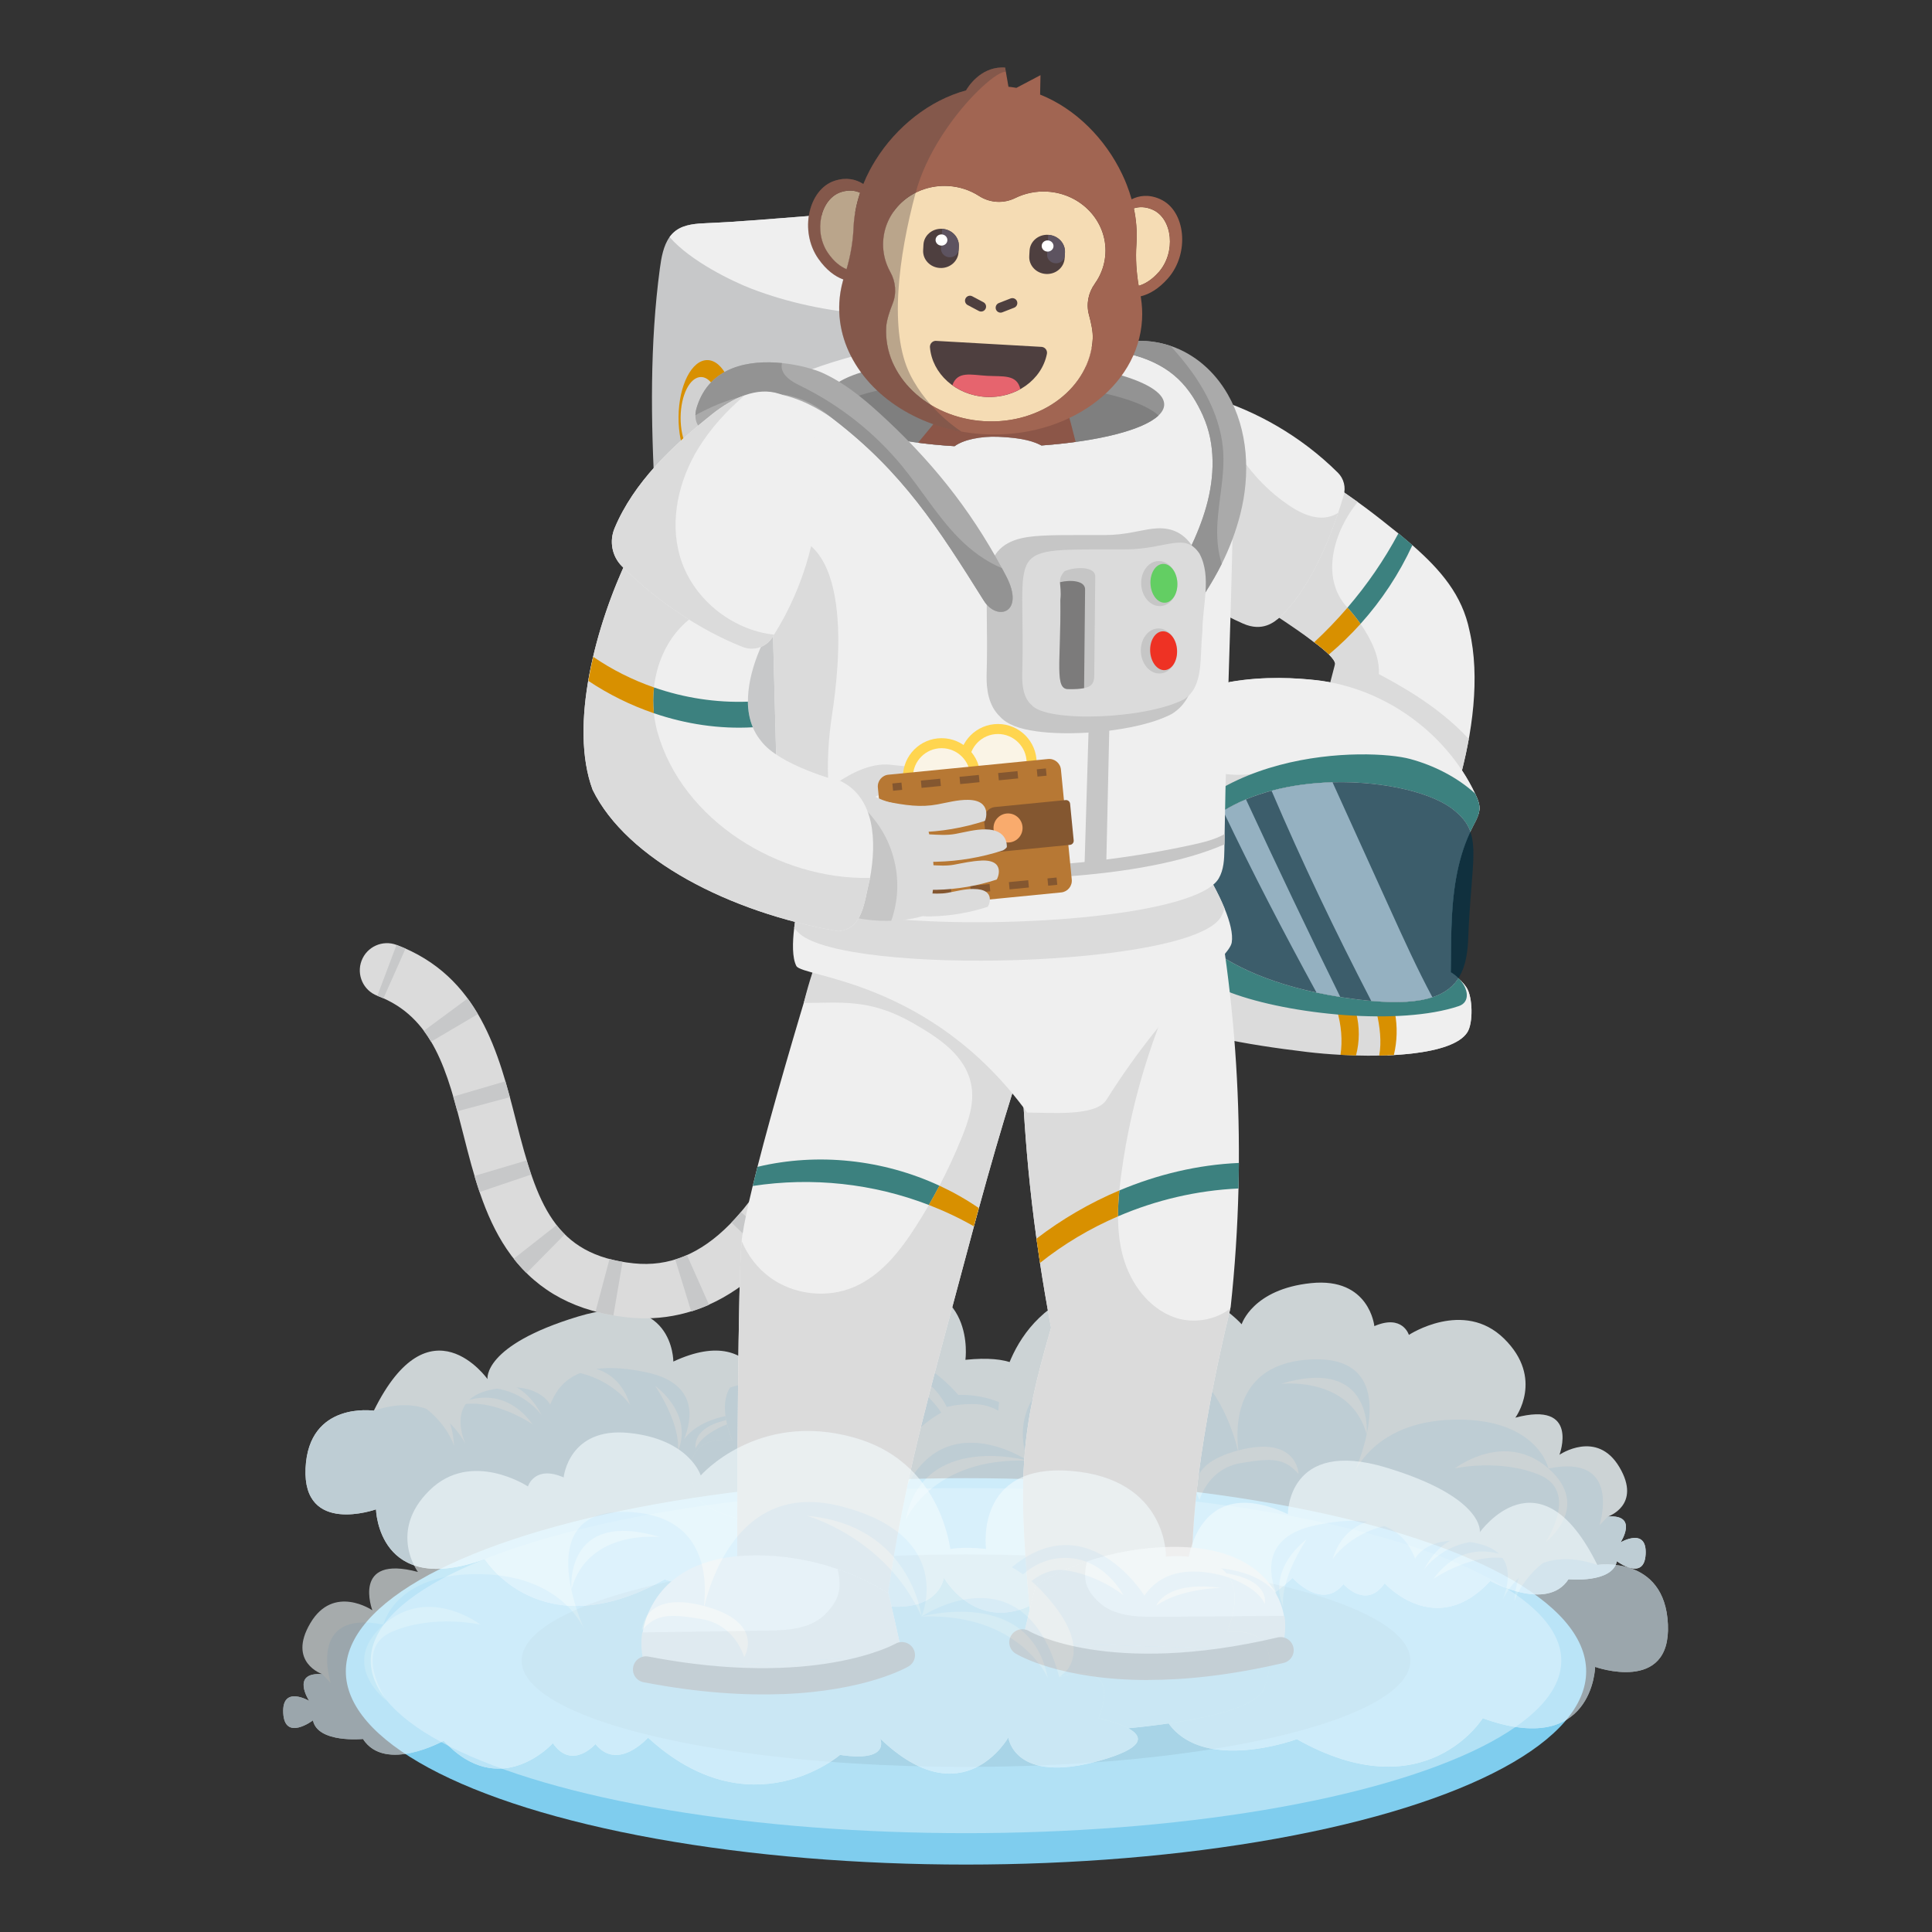 <?xml version="1.0" encoding="UTF-8"?><svg xmlns="http://www.w3.org/2000/svg" viewBox="0 0 500 500"><rect x="0" y="0" width="500" height="500" fill="#333333" stroke="none"/><defs><style>.cls-1{fill:#939393;}.cls-2{fill:#3c817f;}.cls-3{fill:#fff;}.cls-4{fill:#faf4e6;}.cls-5{fill:#d1d1d1;}.cls-6{fill:#dbdbdb;}.cls-7{fill:#023044;opacity:.7;}.cls-8{fill:#7fcdee;}.cls-9{fill:#e6646e;}.cls-10{opacity:.6;}.cls-11{fill:#845730;}.cls-12{opacity:.06;}.cls-13{fill:#63ce63;}.cls-14{fill:#c7c8c9;}.cls-15{opacity:.8;}.cls-16{fill:#b2e1f5;}.cls-17{isolation:isolate;opacity:.35;}.cls-17,.cls-18{fill:#4e3f3f;}.cls-19{fill:#7c7b7b;}.cls-20{fill:#b77834;}.cls-21{fill:#5d5360;}.cls-22{fill:#ffd54f;}.cls-23{fill:#aaa;}.cls-24{fill:#c11b17;}.cls-25{fill:#f9ab6d;}.cls-26{fill:#a16552;}.cls-27{fill:#999;}.cls-28{fill:#d89000;}.cls-29{fill:#f5dcb4;}.cls-30{fill:#efefef;}.cls-31{fill:#e1f4fd;}.cls-32{fill:#c9e3f4;opacity:.63;}.cls-33{fill:#7f7f7f;}.cls-34{fill:#c6c6c6;}.cls-35{fill:#8c5648;}.cls-36{fill:#f3fbfe;}.cls-37{fill:#ee3224;}</style></defs><g id="Laag_2"><ellipse class="cls-8" cx="250" cy="432.55" rx="160.5" ry="50"/><ellipse class="cls-16" cx="250" cy="429.77" rx="154.06" ry="44.65"/><g class="cls-15"><g><path class="cls-36" d="M96.75,365.09s-16.89-2.53-17.67,14.9c-.78,17.43,18.23,10.63,18.23,10.63,0,0,.5,22.87,28.15,12.86,0,0,14.45,23.37,46.56,5.25,0,0,38.05,14.09,35.55-20.31,0,0,14.09,7.04,14.27-10.97,.19-18-22.32-11.7-22.32-11.7,0,0-1.69-24.35-25.26-13.38,0,0,.12-19.16-24.66-11.65-24.78,7.51-23.43,16.19-23.43,16.19,0,0-14.98-21.15-29.43,8.19Z"/><path class="cls-31" d="M96.75,365.09s-16.89-2.53-17.67,14.9c-.78,17.43,18.23,10.63,18.23,10.63,0,0,.5,22.87,28.15,12.86,0,0,14.45,23.37,46.56,5.25,0,0,38.05,14.09,35.55-20.31,0,0,14.09,7.04,14.27-10.97,.19-18-22.32-11.7-22.32-11.7,0,0,18.43,1.86,15.83,13.47-2.6,11.61-15.63,5.85-15.63,5.85,4.2,23.14-17.94,12.86-17.94,12.86-31.72,24.33-53.8-5.96-53.8-5.96,0,0-16.22,1.34-30.81-7.23-14.59-8.57-.43-19.64-.43-19.64Z"/><path class="cls-31" d="M199.53,365.74c-14.13-.77-20.04,3.49-22.48,6.69,2.04-5.04,3.77-14.38-9.73-17.27-18.8-4.02-23.06,3.79-24.93,8.34,0,0-3.35-6.67-15.84-3.72-9.61,2.27-7.58,10.28-6.13,13.85-2.17-4.08-8.98-13.55-23.66-8.54,0,0-9.95,.8-8.71,12.54,1.24,11.74,15.99,10.42,15.99,10.42,0,0,2.76,13.73,23.96,3.91,0,0,5.98,16.58,22.05,17.49,29.06,1.64,24.92-4.17,23.22-5.81,1.74,1.42,7.68,5.38,8.53-5.72,0,0,7.85,9.92,18,1.08,0,0,8.01-5.16-.06-13.94,0,0,15.34,7.2,15.63-5.85,0,0,6.33-12.27-15.83-13.47Z"/><path class="cls-31" d="M96.49,365.09s-25.08,26.3,11.13,22.87c0,0-25.84,1.23-11.13-22.87Z"/><path class="cls-31" d="M106.3,379.71s-2.61,10.99,7.27,14.63c9.18,3.39,14.37,1.56,14.37,1.56,0,0,3.73,7.06,22.03,10.84,0,0-18.77-7.53-20.82-20.13,0,0-17.99,13.01-22.85-6.9Z"/><path class="cls-31" d="M170.46,397.55s6.87,21.44,11.41,4.08c0,0,22.05,6.15,17.86-16.57,0,0-3.71,21.65-18.2,12.24,0,0-2.79,8.81-11.07,.24Z"/><path class="cls-31" d="M189.57,370.67s30.19-7.16,27.76,6.61c-2.43,13.76-21.19,2.36-21.19,2.36,0,0,14.48,5.41,14.53-3.58,.05-8.99-21.1-5.39-21.1-5.39Z"/><path class="cls-36" d="M141.94,354.38s16.62-5.4,21.13,9.25c0,0-5.87-9.39-21.13-9.25Z"/><path class="cls-36" d="M119.41,359.93s13.11-8.45,20.82,6.4c0,0-6.9-10.16-20.82-6.4Z"/><path class="cls-36" d="M117.29,364.05s11.65-7.56,20.53,4.55c0,0-11.25-7.79-20.53-4.55Z"/><path class="cls-36" d="M102.43,360.3s14.23-2.63,15.08,13.91c0,0-2.67-9.47-15.08-13.91Z"/><path class="cls-36" d="M169.61,358.72s10,7.1,5.79,16.99c0,0,1.35-5.89-5.79-16.99Z"/><path class="cls-36" d="M180.05,374.82s-1.88-7.37,14.35-8.08c0,0-11.52,2.12-14.35,8.08Z"/></g><g><path class="cls-36" d="M189.5,372.74s-15.05-2.53-9.34,14.01c5.71,16.54,146.59,14.88,141.95-1.2-4.64-16.08-13.28-5.9-13.28-5.9,0,0,5.31-8.68-9.87-6.92,0,0-1.33-14.73-16.25-12.97-14.92,1.75-12.85,9.33-12.85,9.33,0,0-.14-6.19-4.39-4.66,0,0,8.02-14.93-15.62-12.51,0,0,2.97-21.49-21.26-19.53-24.24,1.96-23.81,21.47-23.81,21.47,0,0-24.01-3-15.29,18.9Z"/><path class="cls-31" d="M322.21,386.52l-26.95-5.11-21.65,.47-18.57-8.71-58.08,4.92-17.96,.39c-.34,2.01-.08,4.69,1.15,8.26,5.6,16.2,140.84,14.94,142.05-.23Z"/><path class="cls-31" d="M238.69,385.1c15.17,3.65,21.37-3.36,21.37-3.36,12.51,11.98,25.04,4.48,25.04,4.48,0,0,3.66,8.7,17.22,8.68,11.05-1.86,18.58-4.43,19.75-7.7h0c-4.4-9.92-14.78-6.5-14.78-6.5-.62-8.3-11.02-3.7-11.02-3.7-8.66-16-27.68-1.58-27.68-1.58-2.61-15.47-20.58-14.43-20.58-14.43-21.31-24.04-37.79,2.6-37.79,2.6-5.51-7.87-15.13-6.48-21.32-4.48-1.68,2.84-1.98,7.13,.6,13.61,0,0-15.05-2.53-9.34,14.01,26.19,14.28,58.52-1.65,58.52-1.65Z"/><path class="cls-36" d="M215.47,363.49s4.93-9.69,15.11-9.32c10.18,.37,14.44,9.97,14.44,9.97,0,0,10-2.84,15.59,2.72,0,0-12.76-3.44-15.96,.35,0,0-6.15-11.02-14.44-9.97-8.29,1.06-14.74,6.25-14.74,6.25Z"/><path class="cls-36" d="M207.21,366.12s-2.33-6.38-16.29-4.42c0,0,10.06,.02,16.29,4.42Z"/><path class="cls-36" d="M294.59,380.33s3.84-4.68,8.27-2.15c4.43,2.53,3.2,6.49,3.2,6.49,0,0-.83-2.83-4.7-4.71-3.87-1.88-6.77,.37-6.77,.37Z"/><path class="cls-36" d="M309.32,383.56s7.07-4.92,12.75,3.66c0,0-4.9-5.1-12.75-3.66Z"/><path class="cls-31" d="M186.57,382.7s8.1,10.32,24.02,8.01c15.92-2.32,21.9-9.01,21.9-9.01,0,0-9.09,4.46-22.2,5.35-13.11,.89-23.72-4.34-23.72-4.34Z"/><path class="cls-31" d="M253.15,375.99s.8,6.19,7.85,8.63c7.05,2.44,11.12-1.55,11.12-1.55,0,0-6.33,.58-11.21-2.4-4.88-2.99-7.76-4.67-7.76-4.67Z"/><path class="cls-31" d="M292.45,381.91s-.51,11.3,8.05,12.58c8.56,1.28,15.32-2.88,15.32-2.88,0,0-9.02,2.45-15.02-.48-6-2.93-8.36-9.22-8.36-9.22Z"/></g><g><path class="cls-36" d="M221.68,403.47s-21.92,4.53-.36,10.62c21.57,6.09,22.95-5.81,22.95-5.81,0,0,11.34,20.22,32.12,.29,0,0-2.81,6.02,10.05,4.1,0,0,22.35,19.25,48.09-4.31,0,0,7.57,8.57,13.16,1.61,0,0,5.89,6.71,10.66-.23,0,0,13.21,14.76,27.35-.6,0,0,14.66,8.16,20.22-.44,0,0,11.33,1.12,12.53-4.65,0,0,7.05,5.32,7.44-1.8,.39-7.12-6.49-3.08-6.49-3.08,0,0,4.76-7.27-3.29-6.68,0,0,8.82-2.93,3-12.78-5.82-9.86-15.52-3.22-15.52-3.22,0,0,5.3-14.06-11.42-9.6,0,0,7.57-10.15-2.91-20.45-10.48-10.3-24.64-.97-24.64-.97,0,0-1.62-5.43-8.94-2.27,0,0-1.24-12.69-16.38-11.13-15.15,1.56-17.96,10.65-17.96,10.65,0,0-14.17-16.27-38.36-9.5-24.19,6.77-24.6,31.94-24.6,31.94,0,0-10.14-7.3-23.49,7.63-13.35,14.92-3.38,20.45-3.38,20.45,0,0-15.96-5.56-9.82,10.25Z"/><g><path class="cls-31" d="M231.49,393.22l-1.88-1.71c.92,1.18,1.88,1.71,1.88,1.71Z"/><path class="cls-31" d="M418.45,404.03s7.05,5.32,7.44-1.8c.39-7.12-6.49-3.08-6.49-3.08,0,0,4.76-7.27-3.29-6.68l-2.14,2.23-14.48-5.83-109.38,7.08-58.61-2.72s-15.96-5.56-9.82,10.25c0,0-21.92,4.53-.36,10.62,21.57,6.09,22.95-5.81,22.95-5.81,0,0,11.34,20.22,32.12,.29,0,0-2.81,6.02,10.05,4.1,0,0,22.35,19.25,48.09-4.31,0,0,7.57,8.57,13.16,1.61,0,0,5.89,6.71,10.66-.23,0,0,13.21,14.76,27.35-.6,0,0,14.66,8.16,20.22-.44,0,0,11.33,1.12,12.53-4.65Z"/></g><path class="cls-31" d="M231.49,393.22s-6.47-.25-7.86,3c-1.39,3.25,2.54,9.02,2.54,9.02,0,0-7.88-.71-8.42,3.41-.54,4.11,22.41,6.83,25.62-6.71,0,0,19.39,16.1,33.96-.39,0,0,32.67,21.02,57.37-1.26,0,0,9.91,11.43,23.81,3.81,0,0,18.42,12.04,25.38-4.73,0,0,20.51,13.68,30.19,1.17,0,0,6.93-4.54-.13-5.85,0,0,6.04-18.58-13.21-14.65,0,0-2.81-13.12-24.53-12.64-21.72,.48-26.37,15.22-26.37,15.22,0,0,15.41-31.67-10.05-30.82-25.46,.85-18.74,26.85-18.74,26.85,0,0-5.17-35.7-34.59-28.32-29.42,7.38-20.48,27.68-20.48,27.68,0,0-25.82-17.4-34.5,15.2Z"/><path class="cls-36" d="M265.99,378.02s2.72-22.9,28.73-25.23c0,0-19.8,5.41-28.73,25.23Z"/><path class="cls-36" d="M265.99,378.02s-27.11-7.61-31.59,15.33c0,0,6.97-16.26,31.59-15.33Z"/><path class="cls-36" d="M336.06,381.46s-.26-10.18-15.67-6.07c-15.41,4.11-9.95,12.78-9.95,12.78,0,0,2.17-8.09,10.63-9.52,8.46-1.44,11.4-1.21,15,2.81Z"/><path class="cls-36" d="M353.71,371.27s1.89-20.4-22.25-13.13c0,0,18.11-2.15,22.25,13.13Z"/><path class="cls-36" d="M376.5,380.03s12.91-9.98,24.25,.02c11.35,10-.75,19.05-.75,19.05,0,0,8.79-13.05-1.55-17.38-10.34-4.33-21.95-1.7-21.95-1.7Z"/><path class="cls-31" d="M266.39,396.26s.19,8.48,10.98,6.72c10.8-1.76,12.04-11.9,12.04-11.9,0,0-10.73,18.23-23.02,5.19Z"/><path class="cls-31" d="M233.02,396.8s-7.87,2.15-3.11,8.08c4.76,5.92,26.53-8.59,26.53-8.59,0,0-15.63,8.34-21.82,6.43-6.19-1.9-1.59-5.92-1.59-5.92Z"/><path class="cls-31" d="M297.55,401.34s19.55,10.21,35.87-6.74c0,0-11.42,26.71-35.87,6.74Z"/><path class="cls-31" d="M360.87,395.12s22.23,10.53,31.88-1.75c0,0-13.61,20.65-31.88,1.75Z"/></g></g></g><g id="Laag_1"><ellipse class="cls-12" cx="250" cy="429.77" rx="115" ry="27.5"/><g><path class="cls-6" d="M160.17,340.66c.77,.11,1.56,.21,2.35,.29,16.43,1.72,39.74-5.3,57.44-48.54,9.92-24.24,13.56-48.7,13.71-49.73,.56-3.85-2.1-7.42-5.95-7.98h-.01c-3.84-.55-7.4,2.11-7.96,5.95-.06,.37-3.61,24.05-12.89,46.63-5.29,12.87-11.34,22.81-17.99,29.56-7.64,7.75-15.78,11.06-24.87,10.11-20.59-2.15-24.99-15.4-30.44-36.83-4.47-17.59-9.55-37.52-30.92-45.58-3.64-1.37-7.7,.46-9.07,4.1-1.37,3.64,.46,7.7,4.1,9.07,14.51,5.48,18.1,19.57,22.25,35.89,2.61,10.27,5.31,20.89,11.18,29.6,6.65,9.87,16.18,15.6,29.08,17.46Z"/><g><path class="cls-14" d="M233.31,244.93c.24-1.41,.36-2.21,.36-2.25l-13.92-2.03s-.1,.69-.31,1.92l13.87,2.36Z"/><path class="cls-14" d="M154.12,339.44l3.62-13.6c1.07,.28,2.2,.53,3.37,.73l-2.36,13.87c-1.59-.27-3.14-.61-4.62-1Zm20.62-13.48c1.02-.31,2.04-.7,3.04-1.14l5.72,12.86c-1.51,.67-3.06,1.25-4.61,1.73l-4.14-13.45Zm-41.79-.2l11.07-8.69c.67,.86,1.39,1.66,2.13,2.39l-9.88,10.02c-1.16-1.15-2.28-2.4-3.32-3.72Zm56.36-9.37c.82-.85,1.64-1.76,2.44-2.71l10.76,9.07c-1,1.18-2.02,2.32-3.05,3.4l-10.15-9.75Zm-66.52-12.06l13.49-4.01c.39,1.32,.77,2.51,1.16,3.66l-13.33,4.52c-.45-1.32-.88-2.68-1.32-4.17Zm77.72-3.68c.61-1.1,1.22-2.26,1.81-3.42l12.55,6.37c-.66,1.31-1.35,2.6-2.03,3.84l-12.33-6.79Zm-83.22-16.85l13.5-3.96c.37,1.26,.75,2.61,1.15,4.11l-13.59,3.65c-.38-1.4-.72-2.64-1.06-3.8Zm91.54-1.55c.45-1.22,.91-2.47,1.35-3.72l13.28,4.64c-.47,1.35-.96,2.7-1.45,4.01l-13.18-4.92Zm-99.14-15.47l11.32-8.36c.93,1.26,1.82,2.61,2.66,4.02l-12.12,7.15c-.59-1-1.21-1.95-1.86-2.82Zm105.33-4.11c.34-1.27,.67-2.57,.99-3.87l13.66,3.39c-.34,1.37-.69,2.75-1.05,4.1l-13.6-3.61Z"/><path class="cls-14" d="M99.24,258.36l5.71-12.86c-.75-.33-1.54-.66-2.33-.95l-4.97,13.17c.54,.2,1.07,.42,1.58,.65Z"/></g><g><path class="cls-30" d="M343.93,169.36c1.04,1.02,1.65,1.9,1.62,2.59-.15,4.68-6.51,36.53-6.55,36.91,9.42,.79,23.5,4.62,34.29,4.81,.61,.06,.57-.13,.84-.87,1.24-3.26,2.39-6.68,3.38-10.24,3.56-12.67,5.61-27.26,2.79-39.36-1.87-9.15-7.36-15.62-14.78-22.11-.92-.8-1.87-1.61-2.85-2.42-.26-.21-.51-.41-.77-.62-6.09-4.9-10.92-8.69-17.52-12.83-1.22-1.28-1.82,1.29-2.75,2.03-3.54,4.61-6.89,8.96-10.09,13.77-2.81,4.34-4.42,8.93-6.23,13.6,2.06,1.52,13.52,10.63,14.79,11.58,1.53,1.14,2.86,2.2,3.82,3.15Z"/><path class="cls-6" d="M336.29,207.31c7.31,.65,20.91,4.71,29.82,5.83,3.16-.11,5.89-.12,7.89,.02h0c.05-.12,.09-.23,.14-.35,.11-.29,.22-.58,.33-.88,.08-.22,.17-.45,.25-.68,.21-.58,.42-1.16,.63-1.76,.08-.22,.15-.45,.23-.67,.11-.31,.21-.63,.32-.94,.06-.18,.12-.37,.18-.56,.15-.47,.31-.94,.45-1.42,.12-.4,.25-.8,.37-1.21,.09-.31,.18-.61,.27-.92,.09-.31,.18-.62,.27-.93,.08-.27,.16-.55,.23-.83s.15-.55,.23-.83c.04-.15,.08-.29,.11-.44,.06-.23,.12-.47,.18-.7,.12-.46,.24-.93,.35-1.4,.6-2.44,1.13-4.91,1.58-7.38-8.17-8.94-19.24-14.61-23.26-16.8,.23-4.47-2.06-9.16-4.76-13-1.04-1.48-2.14-2.83-3.19-4.01-.06-.06-.12-.13-.18-.19-7.32-7.86-3.33-20.09,2.64-27.35-.5-.37-7.05-4.99-7.17-5.07-.05,.07-19.48,28.03-20.42,30.13,2.6,1.93,10.78,7.03,16.33,11.24,.16,.12,.33,.24,.48,.36,.02,.02,.04,.03,.07,.05,.07,.05,.13,.1,.2,.15,2.74,2.13,4.49,3.87,4.68,4.97,0,.07-9.21,35.18-9.25,35.56Z"/></g><path class="cls-14" d="M173.88,189.38c.39,7.04,1.09,14.8,6.12,20.3,5.74,6.26,14.88,7.22,22.93,7.38,22.14,.44,43.98-1.51,65.78-3.45,2.35-.21,4.77-.44,6.74-1.58,3.51-2.03,4.75-6.4,5.52-10.47,3.68-19.49,2.34-40.07,.98-60.4-1.36-20.5-2.73-41.01-4.57-61.53-.07-.74-.13-1.59-.2-2.52-.34-4.35-.85-10.26-2.62-13.45-6.93-12.44-28.45-8.75-39.07-8.91-16.2-.24-36.33,2.33-52.41,2.99-2.88,.12-5.91,.3-8.13,1.92-.66,.48-1.21,1.05-1.67,1.7-1.59,2.22-2.13,5.29-2.51,8.16-5.18,38.75,.88,80.02,3.11,119.86Z"/><g><path class="cls-30" d="M294.38,127.44c1.29,2.43,2.82,4.76,4.44,6.97,7.38,10.15,16.66,18.91,27.2,25.71,1.66,1.07,3.83,.87,5.28-.48,6.72-6.26,11.76-17.25,15.01-26.91,.52-1.55,1-3.07,1.43-4.52,.61-2.09,.05-4.34-1.49-5.87-9.74-9.68-21.32-15.94-31.86-19.18-5.8-1.78-11.28-2.65-15.97-2.68-5.59,3.08-8.14,10.13-7.46,16.49,.39,3.69,1.68,7.18,3.42,10.47Z"/><path class="cls-6" d="M289.76,131.99c1.29,2.43,2.82,4.76,4.44,6.97,7.38,10.15,16.03,17.37,27.51,22.43,5.04,2.22,8.14-.4,9.59-1.74,6.72-6.26,11.76-17.25,15.01-26.91-1.28,.8-2.83,1.23-4.34,1.22-3.13-.03-6.04-1.57-8.63-3.33-9.4-6.41-16.17-16.45-18.96-27.46-5.8-1.78-11.28-2.65-15.97-2.68-5.59,3.08-8.14,10.13-7.46,16.49,.39,3.69-2.94,11.73-1.19,15.02Z"/></g><g><path class="cls-6" d="M282.84,243.43c.1,6.42,3.82,15.6,9.75,18.08,14.94,6.25,29.65,8.82,45.74,10.75,2.7,.32,5.61,.57,8.6,.73,1.33,.07,2.67,.13,4.01,.17,2.01,.06,4.03,.07,6.02,.03,.72-.01,1.43-.03,2.14-.06,.55-.02,1.1-.05,1.64-.08,.36-.02,.73-.04,1.08-.07,1.12-.08,2.21-.17,3.28-.29,.17-.02,.35-.04,.52-.06,6.78-.8,12.21-2.49,14.12-5.45,1.57-2.42,1.4-9.21-.2-11.61-.45-.68-.98-1.3-1.56-1.88-.11-.11-.22-.21-.33-.31-.68-.64-1.42-1.22-2.19-1.76,.06-3.79,.05-7.59,.17-11.38,.28-9.02,1.36-18.25,5.52-26.25,.57-1.1,1.22-2.23,1.54-3.41,.14-.51,.22-1.04,.2-1.58-.03-1.16-.5-2.26-.99-3.31-.05-.11-.1-.22-.16-.33-7.58-15.93-23.77-27.44-41.32-29.34-4.49-.49-13.1-1.12-22.14,.49-10.22,1.82-20.99,6.5-27.01,17.52-8.1,14.83-8.71,32.52-8.45,49.42Z"/><path class="cls-30" d="M359.09,273.12c.55-.02,1.1-.05,1.64-.08,.36-.02,.73-.04,1.08-.07,1.12-.08,2.21-.17,3.28-.29,.17-.02,.35-.04,.52-.06,6.78-.8,12.21-2.49,14.12-5.45,1.57-2.42,1.4-9.21-.2-11.61-.45-.68-.98-1.3-1.56-1.88-.36,.5-.65,1.06-.99,1.58-1.84,2.88-5.08,4.64-8.41,5.41-3.33,.77-7.04,.69-10.45,.59,1.14,3.83,1.46,7.89,.96,11.86Z"/><path class="cls-28" d="M356.95,273.18c1.28-.03,2.54-.07,3.78-.14,.86-3.58,.96-7.34,.27-10.96-1.42,.21-3.31-.19-4.73,.02,.82,3.38,1.33,7.57,.67,11.08Z"/><path class="cls-28" d="M346.92,272.99c1.33,.07,2.67,.13,4.01,.17,.95-3.59,.97-7.43,.04-11.03-1.6-.15-3.33-.38-4.93-.53,1.06,3.61,1.45,7.64,.88,11.39Z"/><path class="cls-30" d="M305.63,189.45c-.02,5.52,5.38,9.77,10.81,10.74,5.44,.97,10.98-.41,16.45-1.15,16.45-2.23,33.29,1.64,47.42,10.23,.85,.52,1.64,.95,2.37,1.29,.14-.51,.22-1.04,.2-1.58-.03-1.16-.5-2.26-.99-3.31-.05-.11-.1-.22-.16-.33-7.58-15.93-23.77-27.44-41.32-29.34-4.49-.49-13.1-1.12-22.14,.49-.26,.11-.52,.22-.78,.33-5.64,2.42-11.85,6.5-11.88,12.63Z"/><g><path class="cls-2" d="M295.46,228.11c12.73-35.26,59.22-34.49,69.51-31.68,6.13,1.67,12.1,4.68,16.78,8.92,.05,.11,.11,.22,.16,.33,.49,1.05,.96,2.15,.99,3.31,.04,1.78-.92,3.4-1.74,4.98-.22,.42-.43,.84-.63,1.27-.72-2.05-2-3.75-4.16-5.48-5.21-4.44-17.96-7.66-31.51-7.3-5.27,.14-10.66,.82-15.78,2.19-2.28,.61-4.5,1.35-6.63,2.24-2.06,.86-4.03,1.86-5.89,3-6.25,3.85-11.19,9.38-13.62,17.02-2.13,6.68,5.79,23.13,37.77,29.96,1.96,.42,4.01,.8,6.15,1.14,.36,.06,.73,.12,1.1,.17,2.49,.38,4.79,.66,6.92,.85,7.01,.63,12.12,.27,15.83-.95,3.17-1.04,5.32-2.72,6.74-4.94,2.62,2.62,3.1,6.21,.1,7.23-15.29,5.15-43.91,2.21-59.02-3.46-4.73-1.78-28.07-14.9-23.06-28.8Z"/><path class="cls-2" d="M370.7,258.08c-3.71,1.22-8.82,1.58-15.83,.95-2.12-.19-4.43-.47-6.92-.85-.37-.06-.74-.11-1.1-.17-2.14-.34-4.19-.72-6.15-1.14-31.98-6.83-39.9-23.28-37.77-29.96,2.43-7.63,7.37-13.17,13.62-17.02,1.86-1.15,3.83-2.15,5.89-3,2.13-.89,4.36-1.63,6.63-2.24,5.11-1.37,10.51-2.05,15.78-2.19,13.55-.36,26.3,2.86,31.51,7.3,2.16,1.73,3.44,3.43,4.16,5.48-3.64,7.7-4.63,16.44-4.9,24.99-.14,4.39-.07,6.99-.17,11.38,.75,.44,1.42,.96,1.98,1.53-1.42,2.22-3.56,3.9-6.74,4.94Z"/><path class="cls-14" d="M370.7,258.08c-3.71,1.22-8.82,1.58-15.83,.95-2.12-.19-4.43-.47-6.92-.85-.37-.06-.74-.11-1.1-.17-2.14-.34-4.19-.72-6.15-1.14-31.98-6.83-39.9-23.28-37.77-29.96,2.43-7.63,7.37-13.17,13.62-17.02,1.86-1.15,3.83-2.15,5.89-3,2.13-.89,4.36-1.63,6.63-2.24,5.11-1.37,10.51-2.05,15.78-2.19,13.55-.36,26.3,2.86,31.51,7.3,2.16,1.73,3.44,3.43,4.16,5.48-3.64,7.7-4.63,16.44-4.9,24.99-.14,4.39-.07,6.99-.17,11.38,.75,.44,1.42,.96,1.98,1.53-1.42,2.22-3.56,3.9-6.74,4.94Z"/><path class="cls-7" d="M340.71,256.87c1.96,.42,4.01,.8,6.15,1.14,.36,.06,.73,.12,1.1,.17,2.49,.38,4.79,.66,6.92,.85,7.01,.63,12.12,.27,15.83-.95,6.75-2.22,8.84-7.29,9.23-14.43,.76-21.91,4.09-27.74-3.56-33.89-5.21-4.44-17.96-7.66-31.51-7.3-5.27,.14-10.66,.82-15.78,2.19-2.28,.61-4.5,1.35-6.63,2.24-2.06,.86-4.03,1.86-5.89,3-6.25,3.85-11.19,9.38-13.62,17.02-2.13,6.68,5.79,23.13,37.77,29.96Z"/></g><path class="cls-32" d="M329.08,204.64c7.91,18.54,16.53,36.52,25.79,54.39,7.01,.63,12.12,.27,15.83-.95-3.94-7.36-7.41-15-10.86-22.61-4.99-11.01-9.99-22.01-14.98-33.01-5.27,.14-10.66,.82-15.78,2.19Z"/><path class="cls-32" d="M316.56,209.89c7.58,15.94,15.69,31.48,24.15,46.98,1.96,.42,4.01,.8,6.15,1.14-8.34-16.94-16.47-33.99-24.4-51.12-2.06,.86-4.03,1.86-5.89,3Z"/><ellipse class="cls-24" cx="293.76" cy="228" rx="14.77" ry="7.34" transform="translate(30.76 490.89) rotate(-82.8)"/><ellipse class="cls-28" cx="292.15" cy="227.9" rx="10.48" ry="5.21" transform="translate(29.45 489.21) rotate(-82.8)"/></g><path class="cls-30" d="M226.76,427.31c-3.16-1.52-7.59-.56-12.56-3.24-8.71-4.7-15.07,4.98-21.99,1.67-.53-4.1-1.38-8.18-1.39-12.32-.08-28.55,.18-82.87,1.12-92.25,.05-.51,.1-.94,.15-1.28,.49-3.28,1.45-7.74,2.71-12.96,.38-1.58,.79-3.23,1.23-4.95,7.94-31.11,24.03-81.55,24.03-81.55,10.35,4.96,38,18.15,55.01,26.29-.8,1.87-1.58,3.76-2.34,5.67-7.62,18.99-13.83,39.97-19.4,60.28-.43,1.58-.86,3.15-1.28,4.71-1.41,5.21-2.78,10.36-4.13,15.4-6.66,25.01-12.86,46.68-16.97,72.17-.85,5.27-1.64,10.54-2.36,15.83-.05,.37-.14,.78-.27,1.21-.48,1.73-1.37,3.87-1.56,5.32h0Z"/><path class="cls-30" d="M267.27,424.24c14.09-4.18,26.83-10.82,41.39-12.84-1.34-24.23,6.12-57.73,9.75-72.78,.03-.13,.06-.26,.09-.39,1.1-10.18,1.77-20.41,2.02-30.65,.05-2.2,.09-4.41,.1-6.61,.12-19.46-1.28-38.92-4.21-58.16-2.26,.51-4.54,1.01-6.84,1.51-16.36,3.59-33.28,7.48-45.84,18.2,.82,14.35,.93,32.14,4.51,58.04,.28,2.04,.59,4.13,.91,6.28,.8,5.27,1.75,10.85,2.86,16.78-7.91,27.31-9.08,37.99-4.74,80.61Z"/><path class="cls-6" d="M267.27,424.24c14.09-4.18,26.83-10.82,41.39-12.84-1.34-24.23,6.12-57.73,9.75-72.78-3.92,3.09-9.73,4.02-14.54,2.29-6.69-2.41-11.34-8.84-13.23-15.69-.94-3.4-1.29-6.9-1.3-10.42,0-2.23,.13-4.47,.35-6.7,.13-1.36,.29-2.71,.47-4.06,2.76-20.86,9.41-41.19,19.41-59.71-16.36,3.59-33.28,7.48-45.84,18.2,.82,14.35,.93,32.14,4.51,58.04,.28,2.04,.59,4.13,.91,6.28,.8,5.27,1.75,10.85,2.86,16.78-7.91,27.31-9.08,37.99-4.74,80.61Z"/><path class="cls-2" d="M289.34,314.79c9.85-4.24,20.46-6.72,31.18-7.21,.05-2.2,.09-4.41,.1-6.61-10.57,.46-21.09,2.97-30.93,7.12-.22,2.23-.35,4.47-.35,6.7Z"/><path class="cls-28" d="M268.23,320.57c.28,2.04,.59,4.13,.91,6.28,6.15-4.9,12.97-8.95,20.19-12.06,0-2.23,.13-4.47,.35-6.7-7.66,3.23-14.91,7.46-21.45,12.48Z"/><path class="cls-6" d="M226.76,427.31c-3.16-1.52-7.59-.56-12.56-3.24-8.71-4.7-15.07,4.98-21.99,1.67-.53-4.1-1.38-8.18-1.39-12.32-.08-28.55,.18-82.87,1.12-92.25,1.56,3.75,4.11,7.1,7.41,9.48,6.14,4.45,14.65,5.41,21.63,2.44,7.02-2.99,11.99-9.35,16.1-15.78,1.15-1.8,2.25-3.62,3.32-5.46,.95-1.64,1.86-3.31,2.74-4.99,2.15-4.1,4.09-8.31,5.82-12.6,1.7-4.23,3.23-8.78,2.44-13.27-1.35-7.75-8.31-12.3-15.13-16.22-11.29-6.49-18.92-5.18-28.26-5.21,11.63-46.71,27.09-6.6,42.68-9.25,7.37-1.26,15.52-1.2,22.04,2.09-7.62,18.99-13.83,39.97-19.4,60.28-.43,1.58-.86,3.15-1.28,4.71-1.41,5.21-2.78,10.36-4.13,15.4-6.66,25.01-12.86,46.68-16.97,72.17-.85,5.27-1.64,10.54-2.36,15.83-.05,.37-.14,.78-.27,1.21-.48,1.73-1.37,3.87-1.56,5.32h0Z"/><path class="cls-30" d="M206.1,250c1.52,2.96,34.71,3.53,59.75,37.94,5.59-.06,17.68,1.15,20.49-3.3,16.97-26.92,31.72-36.6,32.43-40.71,.37-2.17-.43-5.36-1.87-8.87-3.3-8.04-9.92-17.81-13.41-21.19-5.06-4.9-13.99-2.77-21.39-2.63-18.1,.35-39.07,1.99-57.14,2.45-3.67,.09-7.64,.28-10.63,2.15-3.51,2.21-6.49,12.02-7.26,15.56-.44,2.02-1.14,5.38-1.54,8.79-.45,3.82-.52,7.7,.57,9.82Z"/><path class="cls-30" d="M233.42,428.33l-65.83,3.69c-1.05-2.23-1.52-4.59-1.49-6.96,0-.32,.01-.64,.04-.96,.38-5.96,3.72-11.82,8.3-15.41,5.96-4.68,13.55-6.11,20.83-6.17,7.32-.06,14.61,1.16,21.54,3.56,1.76,.61,3.51,1.3,5.22,2.06,2.72,1.21,5.36,2.61,7.91,4.19,0,0,3.46,14.88,3.49,16Z"/><path class="cls-6" d="M233.42,428.33l-66.23,3.71c-1.05-2.23-1.5-6.65-.97-9.57,10.91-.16,21.61-.31,32.52-.47,5.31-.08,11.19-.4,15.05-4.45,3.4-3.56,4.15-6.42,3.01-11.46,1.76,.61,3.51,1.3,5.22,2.06,2.72,1.21,5.36,2.61,7.91,4.19,0,0,3.46,14.88,3.49,16Z"/><g><path class="cls-6" d="M233.42,428.33s-21.09,12.39-66.23,3.71"/><path class="cls-27" d="M202.72,438.42c-9.75,.39-21.77-.29-36.17-3.06-1.84-.35-3.04-2.13-2.68-3.96s2.13-3.04,3.96-2.68c43.07,8.29,63.68-3.2,63.89-3.31,1.61-.93,3.68-.38,4.62,1.23,.94,1.61,.4,3.67-1.21,4.62-.62,.37-11.09,6.32-32.41,7.17Z"/></g><path class="cls-30" d="M264.58,425.04l66.45,2.03c1.06-2.08,1.52-4.29,1.49-6.48,0-.3-.02-.59-.04-.88-.39-5.51-3.78-10.87-8.41-14.1-6.03-4.21-13.69-5.38-21.04-5.28-7.38,.1-14.74,1.38-21.73,3.76-1.78,.6-3.54,1.27-5.26,2.02-2.74,1.18-5.4,2.53-7.97,4.05,0,0-3.46,13.86-3.49,14.9Z"/><path class="cls-30" d="M173.29,61.35c5.37,6.22,16.31,11.5,21.21,13.38,9.51,3.64,19.58,5.71,29.71,6.57,14.97,1.28,30.07-.02,44.93-2.25,2.69-.4,5.52-.93,8.05-1.94-.34-4.35-.85-10.26-2.62-13.45-6.93-12.44-28.45-8.75-39.07-8.91-16.2-.24-36.33,2.33-52.41,2.99-2.88,.12-5.91,.3-8.13,1.92-.66,.48-1.21,1.05-1.67,1.7Z"/><path class="cls-6" d="M205.53,240.18c.4,.5,.85,.97,1.34,1.41,12.42,10.97,101.5,8.79,109.11-4.3,.41-.71,.71-1.46,.92-2.23-3.3-8.04-9.92-17.81-13.41-21.19-5.06-4.9-13.99-2.77-21.39-2.63-18.1,.35-39.07,1.99-57.14,2.45-3.67,.09-7.64,.28-10.63,2.15-3.51,2.21-6.49,12.02-7.26,15.56-.44,2.02-1.14,5.38-1.54,8.79Z"/><path class="cls-30" d="M201.5,218.92c.05,1.1,.15,2.2,.31,3.29,.52,3.57,1.74,6.98,4.5,9.43,3.51,3.1,13.14,5.15,25.32,6.2,30.93,2.67,78.32-1.11,83.78-10.51,1.31-2.25,1.42-4.91,1.46-7.47,0-.45,.01-.89,.02-1.33,.01-.9,.03-1.79,.04-2.67,.5-30.74,1.57-50.29,2.17-83.15,.35-19.3-7.97-30.73-16.45-36.63-5.12-3.56-10.34-4.64-13.68-5.14-23.28-3.44-29.05-4.31-52.52-2.13-6.09,.57-30.96,6.6-34.68,11.29-.15,.19-.29,.38-.43,.57-2.71,3.89-2.71,9.04-2.59,13.79,.07,2.83,.15,5.66,.22,8.49,.83,32.09,1.66,63.65,2.47,94.7,0,.42,.03,.85,.05,1.27Z"/><path class="cls-6" d="M201.5,218.92c.03,.55,.06,1.1,.11,1.65,.01,.12,.02,.24,.04,.36,.04,.43,.09,.85,.16,1.28h0c.52,3.57,1.73,6.98,4.49,9.43,3.51,3.1,13.14,5.15,25.32,6.2-4.51-3.29-8.31-7.69-11.09-12.6-.6-1.06-1.16-2.15-1.66-3.26-.13-.27-.25-.54-.36-.82-4.84-11.31-5.02-24.14-3.16-36.3,1.86-12.16,6.11-48.69-15.98-46.58,.83,32.09,1.26,48.31,2.07,79.36,0,.42,.03,.85,.05,1.27Z"/><g><path class="cls-34" d="M286.3,223.73c.29-13,.58-26,.87-38.99-2.02,.05-3.3-.07-5.32-.02-.39,13.16-.79,26.31-1.18,39.47,1.8-.24,3.84-.22,5.63-.46Z"/><path class="cls-34" d="M218.89,221.97c.5,1.11,1.06,2.2,1.66,3.26,35.74,4.44,75.61,2.36,96.34-6.71,.01-.9,.03-1.79,.04-2.67-2.43,1.39-5.29,2.1-8.06,2.71-7.45,1.64-14.98,2.93-22.54,3.88-1.87,.24-3.75,.45-5.63,.65-20.55,2.12-41.35,1.75-61.81-1.12Z"/><path class="cls-23" d="M201.5,218.92c.03,.55,.06,1.1,.11,1.65,.01,.12,.02,.24,.04,.36,.04,.43,.09,.85,.16,1.28h0c6.02,1.22,12.31,2.23,18.73,3.02-.6-1.06-1.16-2.15-1.66-3.26-5.83-.82-11.63-1.83-17.39-3.06Z"/></g><path class="cls-23" d="M311.36,107.69c3.27,7.26,2.98,15.73,.83,23.39-2.15,7.67-6.04,14.72-9.9,21.68,1.89,2.99,2.97,4.45,4.87,7.44,3.52-4.7,6.56-9.33,9.03-14.28,2-4.01,3.62-8.23,4.8-12.86,2.63-10.32,2.06-21.74-3.23-30.98-3.47-6.05-8.67-10.5-14.83-12.57-3.24-1.09-6.74-1.51-10.39-1.16-.43,2.13,.15,1.47,.81,3.53,9.65,2.07,14.76,8.52,18.03,15.79Z"/><path class="cls-1" d="M311.36,107.69c3.27,7.26,2.98,15.73,.83,23.39-2.15,7.67-6.04,14.72-9.9,21.68,1.89,2.99,2.97,4.45,4.87,7.44,3.52-4.7,6.56-9.33,9.03-14.28-1.12-3.43-1.34-7.26-1.1-10.89,.4-6.03,1.84-12.01,1.48-18.04-.46-7.48-3.72-14.58-8.08-20.67-1.71-2.38-3.58-4.63-5.56-6.8-3.24-1.09-10.93-2.79-16.19,1.08,2.24,.33,4.89,.71,6.6,1.3,10.1,2.78,14.76,8.52,18.03,15.79Z"/><path class="cls-6" d="M264.58,425.04l66.85,2.04c1.06-2.08,1.5-6.19,.96-8.89-11.01,.08-21.81,.16-32.82,.25-5.36,.04-11.29-.14-15.2-3.81-3.44-3.23-4.2-5.86-3.06-10.55-1.78,.6-3.54,1.27-5.26,2.02-2.74,1.18-5.4,2.53-7.97,4.05,0,0-3.46,13.86-3.49,14.9Z"/><path class="cls-34" d="M281.17,189.62c9-.51,17.21-2.3,21.95-4.78l.15-.08,.14-.09c5.77-3.67,6.07-10.56,6.31-16.09,.07-1.55,.13-3.02,.29-4.38l.03-.24v-.25c-.01-1.79,.19-3.73,.41-5.79,.54-5.15,1.16-10.98-1.63-16.19l-.09-.16-.1-.15c-2.23-3.38-5.26-4.91-9.27-4.68-1.48,.08-3.01,.38-4.63,.7-1.98,.39-4.21,.82-6.83,.97-.59,.03-1.18,.05-1.76,.05-1.82,0-3.52,0-5.1,0-4.67,0-8.35,0-11.33,.17-4.82,.27-10.17,.98-12.71,5.89-1.77,3.43-1.71,7.99-1.61,15.55,.05,3.96,.12,8.88-.06,14.87v.1c-.02,3.07,.34,7.47,3.53,10.48,1.74,1.91,4.75,3.11,9.41,3.75,3.65,.5,8.11,.62,12.89,.35Z"/><path class="cls-6" d="M310.45,143.33c3.17,5.93,.7,13.52,.74,20.1-.75,6.46,.46,14.23-4.76,17.55-9.82,5.14-35.61,6.13-39.5,1.43-2.03-1.81-2.41-4.85-2.39-7.65,1.03-34.5-5.95-32.47,26.8-32.58,10.56-.04,15.33-4.59,19.12,1.15Z"/><ellipse class="cls-28" cx="182.97" cy="107.97" rx="14.77" ry="7.34" transform="translate(73.51 290.06) rotate(-89.54)"/><path class="cls-1" d="M214.87,106.55c3.48,4.1,14.08,7.54,29.54,8.74,.87,.07,1.75,.13,2.64,.18,2.14-1.62,6.7-2.61,11.25-2.43,6.72,.26,9.53,1.37,11.24,2.25,14.81-1.08,26.34-4.01,30.29-7.76,.91-.87,1.42-1.79,1.46-2.73,.26-5.45-14.9-10.17-35.4-11.53-3.23-.21-6.58-.34-10.03-.38-4.44-.05-8.61,.05-12.47,.28-18.21,1.07-29.52,5.03-29.77,10.23-.05,1.07,.38,2.13,1.24,3.15Z"/><path class="cls-33" d="M214.86,106.55c3.48,4.1,14.08,7.54,29.54,8.74,.87,.07,1.75,.13,2.64,.18,1.86-1.4,6.57-3,11.06-2.94,4.74,.07,8.16,.97,11.43,2.76,14.8-1.08,26.34-4.01,30.29-7.76-3.43-3.24-12.37-5.97-24.17-7.51-2.17-.28-4.44-.53-6.79-.72-.02,0-.04,0-.06,0-.93-.08-1.88-.15-2.84-.21-3.22-.21-6.58-.34-10.03-.38-3.35-.04-6.55,.01-9.58,.13-.02,0-.04,0-.06,0-.43,.02-.85,.03-1.27,.06-.52,.03-1.04,.05-1.55,.08-14.95,.88-25.25,3.7-28.59,7.57Z"/><path class="cls-35" d="M244.09,106.69l31.97-.67c.17-.1,1.63,5.59,2.32,8.35-2.78,.38-5.74,.69-8.84,.92-1.71-.88-4.52-1.99-11.24-2.25-4.54-.18-9.11,.81-11.25,2.43-.9-.05-1.78-.11-2.64-.18-2.39-.19-4.67-.42-6.82-.71l6.51-7.88Z"/><ellipse class="cls-5" cx="181.36" cy="108.07" rx="10.48" ry="5.21" transform="translate(71.83 288.54) rotate(-89.54)"/><ellipse class="cls-34" cx="300.02" cy="151.03" rx="4.68" ry="5.83" transform="translate(-8.08 17.25) rotate(-3.25)"/><ellipse class="cls-13" cx="301.22" cy="150.96" rx="3.48" ry="5.03" transform="translate(-8.07 17.32) rotate(-3.25)"/><ellipse class="cls-34" cx="299.93" cy="168.47" rx="4.68" ry="5.83" transform="translate(-9.07 17.28) rotate(-3.25)"/><ellipse class="cls-37" cx="301.14" cy="168.4" rx="3.48" ry="5.03" transform="translate(-9.06 17.35) rotate(-3.25)"/><g><path class="cls-26" d="M222.58,49.92c-.94,2.8-1.51,5.7-1.68,8.65l-.03,.6c-.16,3.57-.8,7.09-1.79,10.5-1.61-.68-3.24-1.95-4.73-4.08-3.94-5.61-2.04-14.15,3.31-15.88,2.02-.65,3.66-.4,4.93,.18v.03Z"/><path class="cls-29" d="M222.58,49.92c-.94,2.8-1.51,5.7-1.68,8.65l-.03,.6c-.16,3.57-.8,7.09-1.79,10.5-1.61-.68-3.24-1.95-4.73-4.08-3.94-5.61-2.04-14.15,3.31-15.88,2.02-.65,3.66-.4,4.93,.18v.03Z"/><path class="cls-26" d="M299.84,70.45c-1.73,1.95-3.48,3.03-5.15,3.52-.6-3.51-.83-7.08-.59-10.63l.03-.6c.16-2.96-.08-5.92-.7-8.82,1.32-.42,2.99-.49,4.92,.38,5.11,2.33,6.04,11.03,1.49,16.16Z"/><path class="cls-29" d="M299.84,70.45c-1.73,1.95-3.48,3.03-5.15,3.52-.6-3.51-.83-7.08-.59-10.63l.03-.6c.16-2.96-.08-5.92-.7-8.82,1.32-.42,2.99-.49,4.92,.38,5.11,2.33,6.04,11.03,1.49,16.16Z"/><path class="cls-26" d="M283.32,73.44c-1.68,2.32-2.27,5.29-1.5,8.06,.57,2.09,1.07,4.45,.97,6.17-.72,12.63-13.27,22.18-28.02,21.34-14.76-.84-26.14-11.76-25.43-24.38,.1-1.73,.86-4,1.66-6.02,1.07-2.67,.82-5.69-.58-8.18-.33-.6-.63-1.23-.88-1.87-.77-1.95-1.1-4.05-.98-6.15,.48-8.38,8-14.77,16.81-14.27,2.84,.15,5.6,1.04,8,2.58,2.81,1.82,6.38,2.02,9.38,.53,2.55-1.25,5.4-1.82,8.24-1.66,8.8,.5,15.56,7.7,15.08,16.08-.12,2.1-.68,4.13-1.66,5.99-.33,.62-.69,1.21-1.1,1.77Z"/><path class="cls-29" d="M283.32,73.44c-1.68,2.32-2.27,5.29-1.5,8.06,.57,2.09,1.07,4.45,.97,6.17-.72,12.63-13.27,22.18-28.02,21.34-14.76-.84-26.14-11.76-25.43-24.38,.1-1.73,.86-4,1.66-6.02,1.07-2.67,.82-5.69-.58-8.18-.33-.6-.63-1.23-.88-1.87-.77-1.95-1.1-4.05-.98-6.15,.48-8.38,8-14.77,16.81-14.27,2.84,.15,5.6,1.04,8,2.58,2.81,1.82,6.38,2.02,9.38,.53,2.55-1.25,5.4-1.82,8.24-1.66,8.8,.5,15.56,7.7,15.08,16.08-.12,2.1-.68,4.13-1.66,5.99-.33,.62-.69,1.21-1.1,1.77Z"/><path class="cls-18" d="M242.29,88.21c-.84-.05-1.57,.6-1.62,1.45,0,.06,0,.13,0,.2,.56,6.83,6.68,12.42,14.45,12.86,7.78,.44,14.49-4.42,15.82-11.14,.16-.84-.39-1.64-1.23-1.79-.06-.01-.13-.02-.19-.02l-27.22-1.55Z"/><path class="cls-9" d="M246.47,99.7c5.19,3.67,12.02,4.05,17.59,1-.89-3.88-4.47-3.2-8.63-3.44-4.16-.24-7.64-1.32-8.96,2.44Z"/><path class="cls-26" d="M300.32,51.57c-3.08-1.41-5.64-.91-7.46,.01-.36-1.29-.79-2.57-1.28-3.81-.36-.92-.75-1.82-1.18-2.71-4.34-9.13-12.05-16.94-21.22-20.58l.1-5.03-6.24,3.29c-.24-.05-.48-.08-.72-.12-.44-.07-.88-.13-1.33-.16l-.67-3.85-.2-1.13c-.3-.02-.59-.02-.89-.02-5.65,.13-8.74,5.08-9.22,5.94-9.51,2.58-18.06,9.47-23.4,18.04-.52,.84-1.02,1.69-1.48,2.56-.63,1.19-1.2,2.4-1.7,3.64l-.22-.14c-1.7-1.04-4.1-1.72-7.19-.72-6.8,2.2-9.22,13.06-4.21,20.19,2.04,2.9,4.26,4.56,6.46,5.36-.04,.13-.07,.25-.11,.37-.5,1.81-.82,3.68-.92,5.56-.74,13.04,8.24,24.8,21.74,30.52,3.18,1.34,6.48,2.32,9.87,2.91,1.76,.32,3.54,.53,5.32,.65l.42,.02c21.63,1.23,39.97-12.05,40.97-29.66,.11-1.88,0-3.77-.29-5.63-.01-.13-.04-.25-.06-.38,2.26-.55,4.66-1.95,7.01-4.6,5.78-6.51,4.61-17.57-1.89-20.51Zm-77.73-1.65c-.94,2.8-1.51,5.7-1.68,8.65l-.03,.6c-.16,3.57-.8,7.09-1.79,10.5-1.61-.68-3.24-1.95-4.73-4.08-3.94-5.61-2.04-14.15,3.31-15.88,2.02-.65,3.66-.4,4.93,.18v.03Zm61.83,21.76c-.33,.61-.69,1.2-1.09,1.76-1.68,2.32-2.27,5.29-1.5,8.06,.57,2.09,1.07,4.45,.97,6.17-.72,12.63-13.27,22.18-28.02,21.34-14.76-.84-26.14-11.76-25.43-24.38,.1-1.73,.86-4,1.66-6.02,1.07-2.67,.82-5.69-.58-8.18-.33-.6-.63-1.23-.88-1.87-.77-1.95-1.1-4.05-.98-6.15,.48-8.38,8-14.77,16.81-14.27,2.84,.15,5.6,1.04,8,2.58,2.81,1.82,6.38,2.02,9.38,.53,2.55-1.25,5.4-1.82,8.24-1.66,8.8,.5,15.56,7.7,15.08,16.08-.13,2.1-.69,4.14-1.67,6Zm15.44-1.24c-1.74,1.95-3.49,3.03-5.16,3.52-.6-3.51-.83-7.08-.59-10.63l.03-.6c.16-2.96-.08-5.92-.7-8.82,1.32-.42,2.99-.49,4.92,.38,5.11,2.33,6.04,11.03,1.5,16.16h0Z"/><path class="cls-18" d="M249.89,77.22h0c.33-.63,1.11-.87,1.73-.54l2.89,1.53c.63,.33,.87,1.11,.54,1.73h0c-.33,.63-1.11,.87-1.73,.54l-2.89-1.53c-.63-.33-.87-1.11-.54-1.73Z"/><path class="cls-18" d="M257.76,80.1h0c-.25-.66,.07-1.4,.73-1.67l3.05-1.19c.66-.25,1.4,.07,1.66,.73h0c.25,.66-.07,1.4-.73,1.66l-3.05,1.19c-.65,.27-1.41-.06-1.66-.72Z"/><path class="cls-18" d="M243.24,69.35h0c-2.53-.14-4.47-2.2-4.33-4.6l.08-1.45c.14-2.4,2.3-4.23,4.83-4.08h0c2.53,.14,4.47,2.2,4.33,4.6l-.08,1.45c-.14,2.4-2.3,4.23-4.83,4.08Z"/><path class="cls-21" d="M243.82,59.22l-.29,5.06c-.07,1.2,.9,2.23,2.17,2.3,1.26,.07,2.35-.84,2.41-2.04l.04-.72c.14-2.4-1.81-4.45-4.33-4.59Z"/><ellipse class="cls-3" cx="243.65" cy="62.11" rx="1.45" ry="1.53" transform="translate(167.83 301.85) rotate(-86.75)"/><path class="cls-18" d="M270.7,70.9h0c-2.53-.14-4.47-2.2-4.33-4.6l.08-1.45c.14-2.4,2.3-4.23,4.83-4.08h0c2.53,.14,4.47,2.2,4.33,4.6l-.08,1.45c-.14,2.4-2.3,4.23-4.83,4.08Z"/><path class="cls-21" d="M271.28,60.78l-.29,5.06c-.07,1.2,.9,2.23,2.17,2.3s2.35-.84,2.41-2.04l.04-.72c.14-2.4-1.81-4.45-4.33-4.59Z"/><ellipse class="cls-3" cx="271.12" cy="63.67" rx="1.45" ry="1.53" transform="translate(192.18 330.74) rotate(-86.75)"/><path class="cls-17" d="M260.31,18.59c-1.02-.16-3.35,1.33-6.2,3.97-.71,.65-1.44,1.39-2.22,2.18-5.61,5.87-12.27,15.26-14.92,25.13-4.46,16.57-6.98,35.94-1.42,47.09,4.72,9.44,13.26,14.73,13.26,14.73-3.39-.59-6.7-1.57-9.87-2.91-13.49-5.72-22.48-17.48-21.74-30.52,.11-1.88,.42-3.75,.92-5.56,.03-.13,.07-.25,.11-.37-2.19-.81-4.41-2.45-6.46-5.36-5-7.13-2.59-17.99,4.21-20.18,3.09-1.01,5.49-.32,7.19,.72l.22,.14c.5-1.24,1.07-2.46,1.7-3.64,.46-.87,.95-1.72,1.48-2.56,5.34-8.57,13.89-15.47,23.4-18.04,.48-.85,3.58-5.8,9.22-5.94,.29,0,.59,0,.89,.02l.21,1.1Z"/></g><path class="cls-34" d="M276.6,178.35c1.74,.02,3.02-.07,3.97-.27,3.19-.66,2.54-2.58,2.65-6.07,.07-7.04,.23-21.98,.23-22.65,.18-2.94-5.46-2.69-7.96-1.52-.98,1.11-1.18,1.89-1.16,2.83,.02,1.08,.34,2.36,.09,4.59,.19,16.22-1.64,23.31,2.17,23.08Z"/><path class="cls-19" d="M276.6,178.35c1.74,.02,3.02-.07,3.97-.27,.02-.78-.01-1.69,.02-2.74,.07-7.04,.23-21.98,.23-22.65,.15-2.45-3.74-2.69-6.49-2.02,.02,1.08,.34,2.36,.09,4.59,.19,16.22-1.64,23.31,2.17,23.08Z"/><path class="cls-23" d="M187.55,108.41c7.35-13.59,24.64-2.64,28.2,.1,17.87,13.74,26.92,27.89,38.9,46.99,3.45,5.42,10.69,3.09,5.77-6.36-.37-.71-.74-1.41-1.12-2.11-8.43-15.62-18.66-28.28-31.93-40.31-4.41-4-9.13-7.79-14.56-10.24-1.91-.86-5.86-2.05-10.41-2.52-8.38-.86-18.78,.75-22.07,11.45-1.89,6.14,4.3,8.64,7.22,2.99Z"/><path class="cls-2" d="M243.13,306.86c-.88,1.68-1.79,3.35-2.74,4.99-14.41-5.57-30.19-7.28-45.58-4.92,.38-1.58,.79-3.23,1.23-4.95,15.64-3.74,32.52-1.88,47.09,4.88Z"/><path class="cls-28" d="M252.04,317.37c-3.75-2.14-7.65-3.98-11.66-5.53,.95-1.64,1.86-3.31,2.74-4.99,3.55,1.65,6.97,3.58,10.2,5.8-.43,1.58-.86,3.15-1.28,4.71Z"/><path class="cls-1" d="M215.74,108.51c17.87,13.74,26.92,27.89,38.9,46.99,3.45,5.42,10.69,3.09,5.77-6.36-.37-.71-.74-1.41-1.12-2.11-4.21-1.73-8.06-4.61-11.26-7.88-5.48-5.6-9.55-12.41-14.52-18.47-7.07-8.61-15.99-15.7-25.98-20.64-2-.99-4.23-2.08-5.05-4.16-.24-.6-.25-1.28-.09-1.91-8.38-.86-18.78,.75-22.07,11.45-.23,.73-.34,1.42-.35,2.04,21.62-11.93,32.21-1.69,35.77,1.05Z"/><path class="cls-2" d="M348.73,157.26c.06,.07,.12,.13,.18,.19,1.04,1.17,2.15,2.53,3.19,4.01,5.46-6.07,10.01-12.96,13.43-20.38-.92-.8-1.87-1.61-2.85-2.42-.26-.21-.51-.41-.77-.62-3.69,6.89-8.11,13.31-13.18,19.21Z"/><path class="cls-28" d="M340.12,166.21c.16,.12,.68,.51,.75,.56,1.2,.94,2.24,1.82,3.04,2.61,2.9-2.44,5.66-5.1,8.19-7.92-1.04-1.48-2.14-2.83-3.19-4.01-.06-.06-.12-.13-.18-.19-2.69,3.13-5.56,6.11-8.61,8.95h0Z"/><g><path class="cls-6" d="M216.33,205.65c.61,.72,1.32,1.34,2.14,1.81,1.62,.93,3.73,1.15,5.36,.23,.8-.45,4.48-2.85,8.82-3.42,3.48-.46,6.53-5.47,3.03-5.82-.07,0-3.64-.37-3.71-.37-1.34-.13-2.07-.29-3.41-.22-4.81,.23-9.7,3-13.56,5.88,.38,.67,.82,1.32,1.32,1.91Z"/><g><g><circle class="cls-22" cx="258.27" cy="197.38" r="10.01"/><circle class="cls-4" cx="258.27" cy="197.38" r="7.42"/></g><g><circle class="cls-22" cx="243.69" cy="201.05" r="10.01"/><circle class="cls-4" cx="243.69" cy="201.05" r="7.42"/></g><path class="cls-20" d="M274.63,230.96l-41.31,4.06c-1.68,.16-3.17-1.06-3.33-2.74l-2.8-28.46c-.16-1.68,1.06-3.17,2.74-3.33l41.31-4.06c1.68-.16,3.17,1.06,3.33,2.74l2.8,28.46c.16,1.68-1.06,3.17-2.74,3.33Z"/><g><rect class="cls-11" x="233.81" y="230.86" width="2.37" height="1.89" transform="translate(-21.55 24.1) rotate(-5.61)"/><path class="cls-11" d="M266.28,229.68l-5,.49-.18-1.88,5-.49,.18,1.88Zm-10,.98l-5,.49-.18-1.88,5-.49,.18,1.88Zm-10,.98l-5,.49-.18-1.88,5-.49,.18,1.88Z"/><rect class="cls-11" x="271.18" y="227.19" width="2.37" height="1.89" transform="translate(-21.01 27.74) rotate(-5.61)"/></g><path class="cls-11" d="M258.69,220.44l18.23-1.79c.58-.06,1.01-.57,.95-1.16l-.93-9.48c-.06-.58-.57-1.01-1.16-.95l-18.23,1.79c-1.75,.17-3.03,1.73-2.86,3.49l.52,5.25c.17,1.75,1.73,3.03,3.49,2.86Z"/><circle class="cls-25" cx="260.88" cy="214.28" r="3.76"/><g><rect class="cls-11" x="231.04" y="202.63" width="2.37" height="1.89" transform="translate(-18.8 23.69) rotate(-5.61)"/><path class="cls-11" d="M263.5,201.45l-5,.49-.18-1.88,5-.49,.18,1.88Zm-10,.98l-5,.49-.18-1.88,5-.49,.18,1.88Zm-10,.98l-5,.49-.18-1.88,5-.49,.18,1.88Z"/><rect class="cls-11" x="268.41" y="198.96" width="2.37" height="1.89" transform="translate(-18.26 27.33) rotate(-5.61)"/></g></g><g><g><g><path class="cls-6" d="M230.66,238.3c2.63-.08,5.28-.43,7.69-1.09,5.61-1.54,3.53-28.15-2.32-28.6-11.01-.85-10.8-5.1-20.45-6.28-.07,0-.13-.02-.2-.02-2.73,9.21-5.09,23.43-.43,32.06,1.78,2.51,8.68,4.16,15.72,3.93Z"/><path class="cls-6" d="M250.49,207c-2.67-.02-5.22,.68-7.84,1.17-4.39,.82-8.18,.29-13.82-.83-1.05,2.23,.98,6.09,3.01,7.12,1.76,.89,3.81,.96,5.79,.92,5.85-.13,11.68-1.12,17.25-2.93,.16-.05,2.05-5.4-4.39-5.45Z"/><path class="cls-6" d="M260.57,219.12c-.01-.28,.23-4.4-5.44-4.48-2.67-.04-5.22,.68-7.84,1.17-4.39,.82-9.08-.7-13.32,.62-1.05,2.23,.48,4.64,2.52,5.67,1.76,.89,3.81,.96,5.79,.92,5.85-.13,11.68-1.12,17.25-2.93,.16-.05,1.06-.63,1.05-.97Z"/><path class="cls-6" d="M253.98,222.72c-2.41,.11-4.7,.61-7.07,1.06-3.96,.74-8.19-.63-12.01,.56-.94,2.01,.44,4.18,2.27,5.11,1.59,.8,3.44,.87,5.22,.83,5.27-.12,10.53-1.01,15.55-2.65,.15-.05,2.59-5.2-3.96-4.92Z"/><path class="cls-6" d="M251.92,230.06c-2.26,0-4.41,.58-6.63,.99-3.71,.69-7.68-.59-11.27,.53-.88,1.88,.41,3.92,2.13,4.8,1.49,.75,3.23,.82,4.89,.78,4.95-.11,9.88-.95,14.58-2.48,.14-.05,2.5-4.62-3.71-4.61Z"/></g><path class="cls-34" d="M230.66,238.3c.88-2.51,1.4-5.14,1.53-7.79,.28-5.88-1.38-11.83-4.67-16.71-3.1-4.6-7.48-8.13-11.94-11.47-.07,0-.13-.02-.2-.02-2.73,9.21-5.09,23.43-.43,32.06,1.78,2.51,8.68,4.16,15.72,3.93Z"/></g><path class="cls-30" d="M153.38,204.41c8.82,17.98,35.4,31.72,63.44,36.57,6.56-.38,6.81-7.64,8.29-13.47,1.84-9.76,1.34-21.16-7.71-25.45-.28,.21-15.76-4.06-20.4-10.25-5.39-6.45-3.57-16.09-.42-23.59,.7-1.68,1.36-3.05,1.85-4.03-.28-.23-.66-.68-1.07-1.04-8.81-8.43-19.17-15.37-30.41-19.84-3.02-.93-3.11-2.25-4.37,.87-8.52,17.84-15.34,43.66-9.2,60.23Z"/><path class="cls-6" d="M153.38,204.41c8.79,17.95,35.36,31.72,63.44,36.57,6.59-.39,6.85-7.76,8.34-13.78-23.51,.55-48.66-14.83-55.04-37.86-.43-1.56-.73-3.16-.9-4.76-.24-2.23-.23-4.48,.02-6.68,1.22-10.81,8.18-20.52,19.64-22.02-6.61-5.06-14.02-9.42-21.68-12.47-1.19-.47-2.36-.91-3.56-1.32-.13,.29-.32,.6-.54,1.05-8.88,18.01-15.94,44.58-9.72,61.28Z"/><path class="cls-30" d="M160.92,146.5c8.52,8.63,20.06,16.51,31.27,20.93,2.81,1.11,6.02,.11,7.66-2.43,.16-.25,.32-.5,.47-.75,7.99-12.72,12.14-27.84,11.65-42.86-.26-7.81-2.83-16.94-10.23-19.45-2.96-1-6.02-.7-8.97,.34-3.01,1.06-5.89,2.89-8.4,4.86l-.19,.16c-10.25,8.17-20.16,17.53-25.13,29.41-1.4,3.35-.68,7.22,1.87,9.8Z"/><path class="cls-6" d="M160.92,146.5c8.52,8.63,20.06,16.51,31.27,20.93,2.81,1.11,6.02,.11,7.66-2.43,.16-.25,.32-.5,.47-.75-11.16-1.22-21.35-9.59-24.41-20.44-2.63-9.34-.22-19.6,4.86-27.87,3.2-5.19,7.36-9.68,12-13.66-3.01,1.06-5.89,2.89-8.4,4.86l-.19,.16c-10.25,8.17-20.16,17.53-25.13,29.41-1.4,3.35-.68,7.22,1.87,9.8Z"/></g><path class="cls-2" d="M169.22,184.59h.02c8.24,2.81,16.97,4.13,25.59,3.63-.89-2.12-1.26-4.37-1.28-6.63-8.24,.3-16.52-.98-24.31-3.69-.25,2.2-.26,4.45-.02,6.68Z"/><path class="cls-28" d="M152.27,176.21c5.24,3.5,10.96,6.33,16.95,8.37-.24-2.23-.23-4.48,.02-6.68h0c-5.56-1.93-10.86-4.59-15.71-7.91-.06,.26-.12,.52-.18,.78-.05,.21-.09,.43-.14,.64-.13,.58-.25,1.15-.36,1.73-.07,.36-.14,.71-.21,1.07-.13,.67-.25,1.34-.36,2.01Z"/></g><g><path class="cls-6" d="M264.58,425.04s20.93,12.82,66.85,2.04"/><path class="cls-27" d="M297.07,434.79c-22.68,0-33.62-6.48-34.26-6.87-1.59-.98-2.09-3.06-1.12-4.66,.97-1.59,3.05-2.09,4.64-1.13,.2,.12,20.61,11.91,64.32,1.64,1.82-.44,3.64,.7,4.07,2.52,.43,1.82-.7,3.64-2.52,4.07-13.88,3.26-25.55,4.41-35.13,4.41Z"/></g></g><g class="cls-10"><g><path class="cls-36" d="M413.4,405s17.46-2.62,18.26,15.4c.81,18.02-18.84,10.99-18.84,10.99,0,0-.52,23.63-29.09,13.28,0,0-14.93,24.15-48.11,5.42,0,0-39.31,14.56-36.74-20.99,0,0-14.56,7.27-14.75-11.33-.19-18.6,23.06-12.09,23.06-12.09,0,0,1.75-25.16,26.1-13.83,0,0-.13-19.8,25.48-12.04,25.61,7.76,24.21,16.73,24.21,16.73,0,0,15.48-21.86,30.41,8.46Z"/><path class="cls-31" d="M413.4,405s17.46-2.62,18.26,15.4c.81,18.02-18.84,10.99-18.84,10.99,0,0-.52,23.63-29.09,13.28,0,0-14.93,24.15-48.11,5.42,0,0-39.31,14.56-36.74-20.99,0,0-14.56,7.27-14.75-11.33-.19-18.6,23.06-12.09,23.06-12.09,0,0-19.04,1.93-16.35,13.92,2.69,12,16.15,6.05,16.15,6.05-4.34,23.91,18.53,13.28,18.53,13.28,32.78,25.14,55.59-6.16,55.59-6.16,0,0,16.76,1.38,31.84-7.47,15.08-8.86,.44-20.3,.44-20.3Z"/><path class="cls-31" d="M307.19,405.67c14.6-.79,20.71,3.61,23.23,6.91-2.11-5.2-3.9-14.86,10.06-17.85,19.43-4.15,23.83,3.92,25.76,8.62,0,0,3.46-6.89,16.37-3.85,9.94,2.34,7.83,10.62,6.34,14.31,2.24-4.21,9.28-14,24.45-8.82,0,0,10.28,.83,9,12.95-1.28,12.13-16.52,10.77-16.52,10.77,0,0-2.85,14.19-24.76,4.04,0,0-6.18,17.14-22.78,18.07-30.03,1.69-25.75-4.31-23.99-6-1.8,1.46-7.94,5.56-8.82-5.91,0,0-8.11,10.25-18.6,1.12,0,0-8.28-5.33,.06-14.4,0,0-15.85,7.44-16.15-6.05,0,0-6.55-12.68,16.35-13.92Z"/><path class="cls-31" d="M413.67,405s25.92,27.17-11.5,23.64c0,0,26.7,1.27,11.5-23.64Z"/><path class="cls-31" d="M403.52,420.11s2.7,11.35-7.51,15.11c-9.49,3.5-14.85,1.62-14.85,1.62,0,0-3.86,7.29-22.77,11.2,0,0,19.39-7.78,21.51-20.8,0,0,18.59,13.45,23.62-7.13Z"/><path class="cls-31" d="M337.23,438.54s-7.1,22.15-11.79,4.22c0,0-22.78,6.35-18.45-17.12,0,0,3.84,22.37,18.8,12.65,0,0,2.88,9.1,11.44,.25Z"/><path class="cls-31" d="M317.49,410.77s-31.2-7.39-28.69,6.83c2.51,14.22,21.9,2.43,21.9,2.43,0,0-14.96,5.6-15.01-3.7-.06-9.29,21.8-5.57,21.8-5.57Z"/><path class="cls-36" d="M366.7,393.94s-17.18-5.58-21.83,9.56c0,0,6.06-9.71,21.83-9.56Z"/><path class="cls-36" d="M389.98,399.67s-13.55-8.73-21.51,6.62c0,0,7.13-10.5,21.51-6.62Z"/><path class="cls-36" d="M392.18,403.92s-12.04-7.81-21.22,4.71c0,0,11.62-8.05,21.22-4.71Z"/><path class="cls-36" d="M407.52,400.05s-14.7-2.71-15.58,14.38c0,0,2.76-9.79,15.58-14.38Z"/><path class="cls-36" d="M338.11,398.42s-10.34,7.34-5.98,17.55c0,0-1.39-6.09,5.98-17.55Z"/><path class="cls-36" d="M327.32,415.06s1.95-7.62-14.83-8.35c0,0,11.91,2.19,14.83,8.35Z"/></g><g><path class="cls-36" d="M317.55,422.38s15.55-2.61,9.65,14.48c-5.91,17.09-151.47,15.38-146.68-1.24,4.79-16.62,13.73-6.09,13.73-6.09,0,0-5.48-8.97,10.2-7.16,0,0,1.37-15.22,16.79-13.41,15.42,1.81,13.28,9.64,13.28,9.64,0,0,.14-6.39,4.53-4.82,0,0-8.29-15.43,16.14-12.93,0,0-3.07-22.2,21.97-20.18,25.04,2.02,24.6,22.18,24.6,22.18,0,0,24.81-3.1,15.8,19.53Z"/><path class="cls-31" d="M180.42,436.62l27.84-5.28,22.37,.49,19.19-9,60.02,5.08,18.56,.41c.35,2.08,.08,4.85-1.19,8.54-5.78,16.74-145.53,15.44-146.78-.24Z"/><path class="cls-31" d="M266.73,435.15c-15.68,3.77-22.08-3.47-22.08-3.47-12.93,12.38-25.87,4.63-25.87,4.63,0,0-3.78,8.99-17.79,8.97-11.41-1.92-19.2-4.58-20.41-7.95h0c4.54-10.25,15.27-6.72,15.27-6.72,.64-8.58,11.39-3.82,11.39-3.82,8.95-16.53,28.61-1.63,28.61-1.63,2.7-15.99,21.26-14.91,21.26-14.91,22.02-24.84,39.05,2.69,39.05,2.69,5.69-8.13,15.63-6.7,22.03-4.63,1.74,2.94,2.04,7.37-.62,14.07,0,0,15.55-2.61,9.65,14.48-27.07,14.75-60.48-1.7-60.48-1.7Z"/><path class="cls-36" d="M290.72,412.82s-5.09-10.02-15.61-9.63c-10.52,.39-14.92,10.3-14.92,10.3,0,0-10.33-2.94-16.11,2.81,0,0,13.19-3.55,16.49,.36,0,0,6.35-11.39,14.92-10.3,8.57,1.09,15.23,6.46,15.23,6.46Z"/><path class="cls-36" d="M299.25,415.53s2.4-6.59,16.83-4.57c0,0-10.4,.02-16.83,4.57Z"/><path class="cls-36" d="M208.96,430.22s-3.96-4.83-8.54-2.22c-4.58,2.61-3.31,6.71-3.31,6.71,0,0,.86-2.92,4.85-4.87,4-1.95,7,.38,7,.38Z"/><path class="cls-36" d="M193.74,433.55s-7.3-5.09-13.17,3.78c0,0,5.07-5.26,13.17-3.78Z"/><path class="cls-31" d="M320.58,432.67s-8.37,10.67-24.82,8.27c-16.45-2.39-22.63-9.31-22.63-9.31,0,0,9.39,4.6,22.94,5.53,13.54,.92,24.51-4.49,24.51-4.49Z"/><path class="cls-31" d="M251.79,425.73s-.82,6.4-8.11,8.91c-7.28,2.52-11.49-1.6-11.49-1.6,0,0,6.54,.6,11.58-2.48,5.04-3.09,8.02-4.83,8.02-4.83Z"/><path class="cls-31" d="M211.17,431.85s.53,11.68-8.32,13c-8.85,1.32-15.83-2.97-15.83-2.97,0,0,9.32,2.54,15.52-.49,6.2-3.03,8.64-9.53,8.64-9.53Z"/></g><g><path class="cls-36" d="M284.3,444.66s22.65,4.68,.37,10.97c-22.29,6.3-23.71-6-23.71-6,0,0-11.72,20.89-33.19,.3,0,0,2.91,6.22-10.38,4.23,0,0-23.09,19.89-49.69-4.46,0,0-7.82,8.85-13.6,1.66,0,0-6.09,6.94-11.02-.24,0,0-13.65,15.25-28.26-.62,0,0-15.15,8.43-20.89-.46,0,0-11.71,1.15-12.94-4.81,0,0-7.28,5.49-7.68-1.86-.4-7.36,6.71-3.19,6.71-3.19,0,0-4.92-7.51,3.4-6.91,0,0-9.12-3.03-3.1-13.21,6.02-10.18,16.04-3.32,16.04-3.32,0,0-5.48-14.53,11.8-9.92,0,0-7.83-10.49,3.01-21.13,10.83-10.64,25.46-1,25.46-1,0,0,1.68-5.62,9.24-2.34,0,0,1.28-13.11,16.93-11.5,15.65,1.61,18.55,11,18.55,11,0,0,14.64-16.81,39.64-9.82,25,6.99,25.42,33,25.42,33,0,0,10.48-7.54,24.27,7.88,13.79,15.42,3.49,21.13,3.49,21.13,0,0,16.5-5.74,10.14,10.6Z"/><g><path class="cls-31" d="M274.16,434.07l1.94-1.76c-.95,1.21-1.94,1.76-1.94,1.76Z"/><path class="cls-31" d="M80.98,445.24s-7.28,5.49-7.68-1.86c-.4-7.36,6.71-3.19,6.71-3.19,0,0-4.92-7.51,3.4-6.91l2.21,2.31,14.96-6.03,113.02,7.32,60.57-2.81s16.5-5.74,10.14,10.6c0,0,22.65,4.68,.37,10.97-22.29,6.3-23.71-6-23.71-6,0,0-11.72,20.89-33.19,.3,0,0,2.91,6.22-10.38,4.23,0,0-23.09,19.89-49.69-4.46,0,0-7.82,8.85-13.6,1.66,0,0-6.09,6.94-11.02-.24,0,0-13.65,15.25-28.26-.62,0,0-15.15,8.43-20.89-.46,0,0-11.71,1.15-12.94-4.81Z"/></g><path class="cls-31" d="M274.16,434.07s6.68-.26,8.12,3.11c1.44,3.36-2.63,9.32-2.63,9.32,0,0,8.14-.73,8.7,3.52,.55,4.25-23.15,7.06-26.48-6.93,0,0-20.03,16.64-35.1-.4,0,0-33.76,21.72-59.29-1.3,0,0-10.25,11.81-24.6,3.93,0,0-19.03,12.44-26.22-4.89,0,0-21.19,14.14-31.2,1.21,0,0-7.16-4.7,.13-6.05,0,0-6.24-19.2,13.65-15.14,0,0,2.91-13.55,25.35-13.06,22.44,.49,27.25,15.73,27.25,15.73,0,0-15.93-32.73,10.38-31.85,26.31,.88,19.37,27.74,19.37,27.74,0,0,5.35-36.89,35.74-29.26,30.4,7.63,21.16,28.61,21.16,28.61,0,0,26.68-17.98,35.65,15.71Z"/><path class="cls-36" d="M238.51,418.36s-2.81-23.67-29.69-26.07c0,0,20.46,5.59,29.69,26.07Z"/><path class="cls-36" d="M238.51,418.36s28.01-7.86,32.64,15.85c0,0-7.2-16.8-32.64-15.85Z"/><path class="cls-36" d="M166.11,421.92s.27-10.52,16.19-6.27c15.93,4.25,10.29,13.21,10.29,13.21,0,0-2.24-8.36-10.98-9.84-8.74-1.48-11.78-1.25-15.5,2.91Z"/><path class="cls-36" d="M147.88,411.38s-1.96-21.08,23-13.57c0,0-18.72-2.22-23,13.57Z"/><path class="cls-36" d="M124.32,420.44s-13.34-10.31-25.06,.02c-11.73,10.34,.78,19.69,.78,19.69,0,0-9.09-13.48,1.6-17.95,10.69-4.47,22.68-1.75,22.68-1.75Z"/><path class="cls-31" d="M238.1,437.21s-.19,8.76-11.35,6.94c-11.16-1.82-12.44-12.3-12.44-12.3,0,0,11.09,18.84,23.79,5.36Z"/><path class="cls-31" d="M272.59,437.76s8.13,2.22,3.21,8.34c-4.92,6.12-27.41-8.87-27.41-8.87,0,0,16.15,8.62,22.55,6.65,6.4-1.97,1.65-6.12,1.65-6.12Z"/><path class="cls-31" d="M205.91,442.46s-20.2,10.55-37.07-6.97c0,0,11.8,27.6,37.07,6.97Z"/><path class="cls-31" d="M140.47,436.04s-22.97,10.89-32.95-1.81c0,0,14.06,21.34,32.95,1.81Z"/></g></g></g></svg>